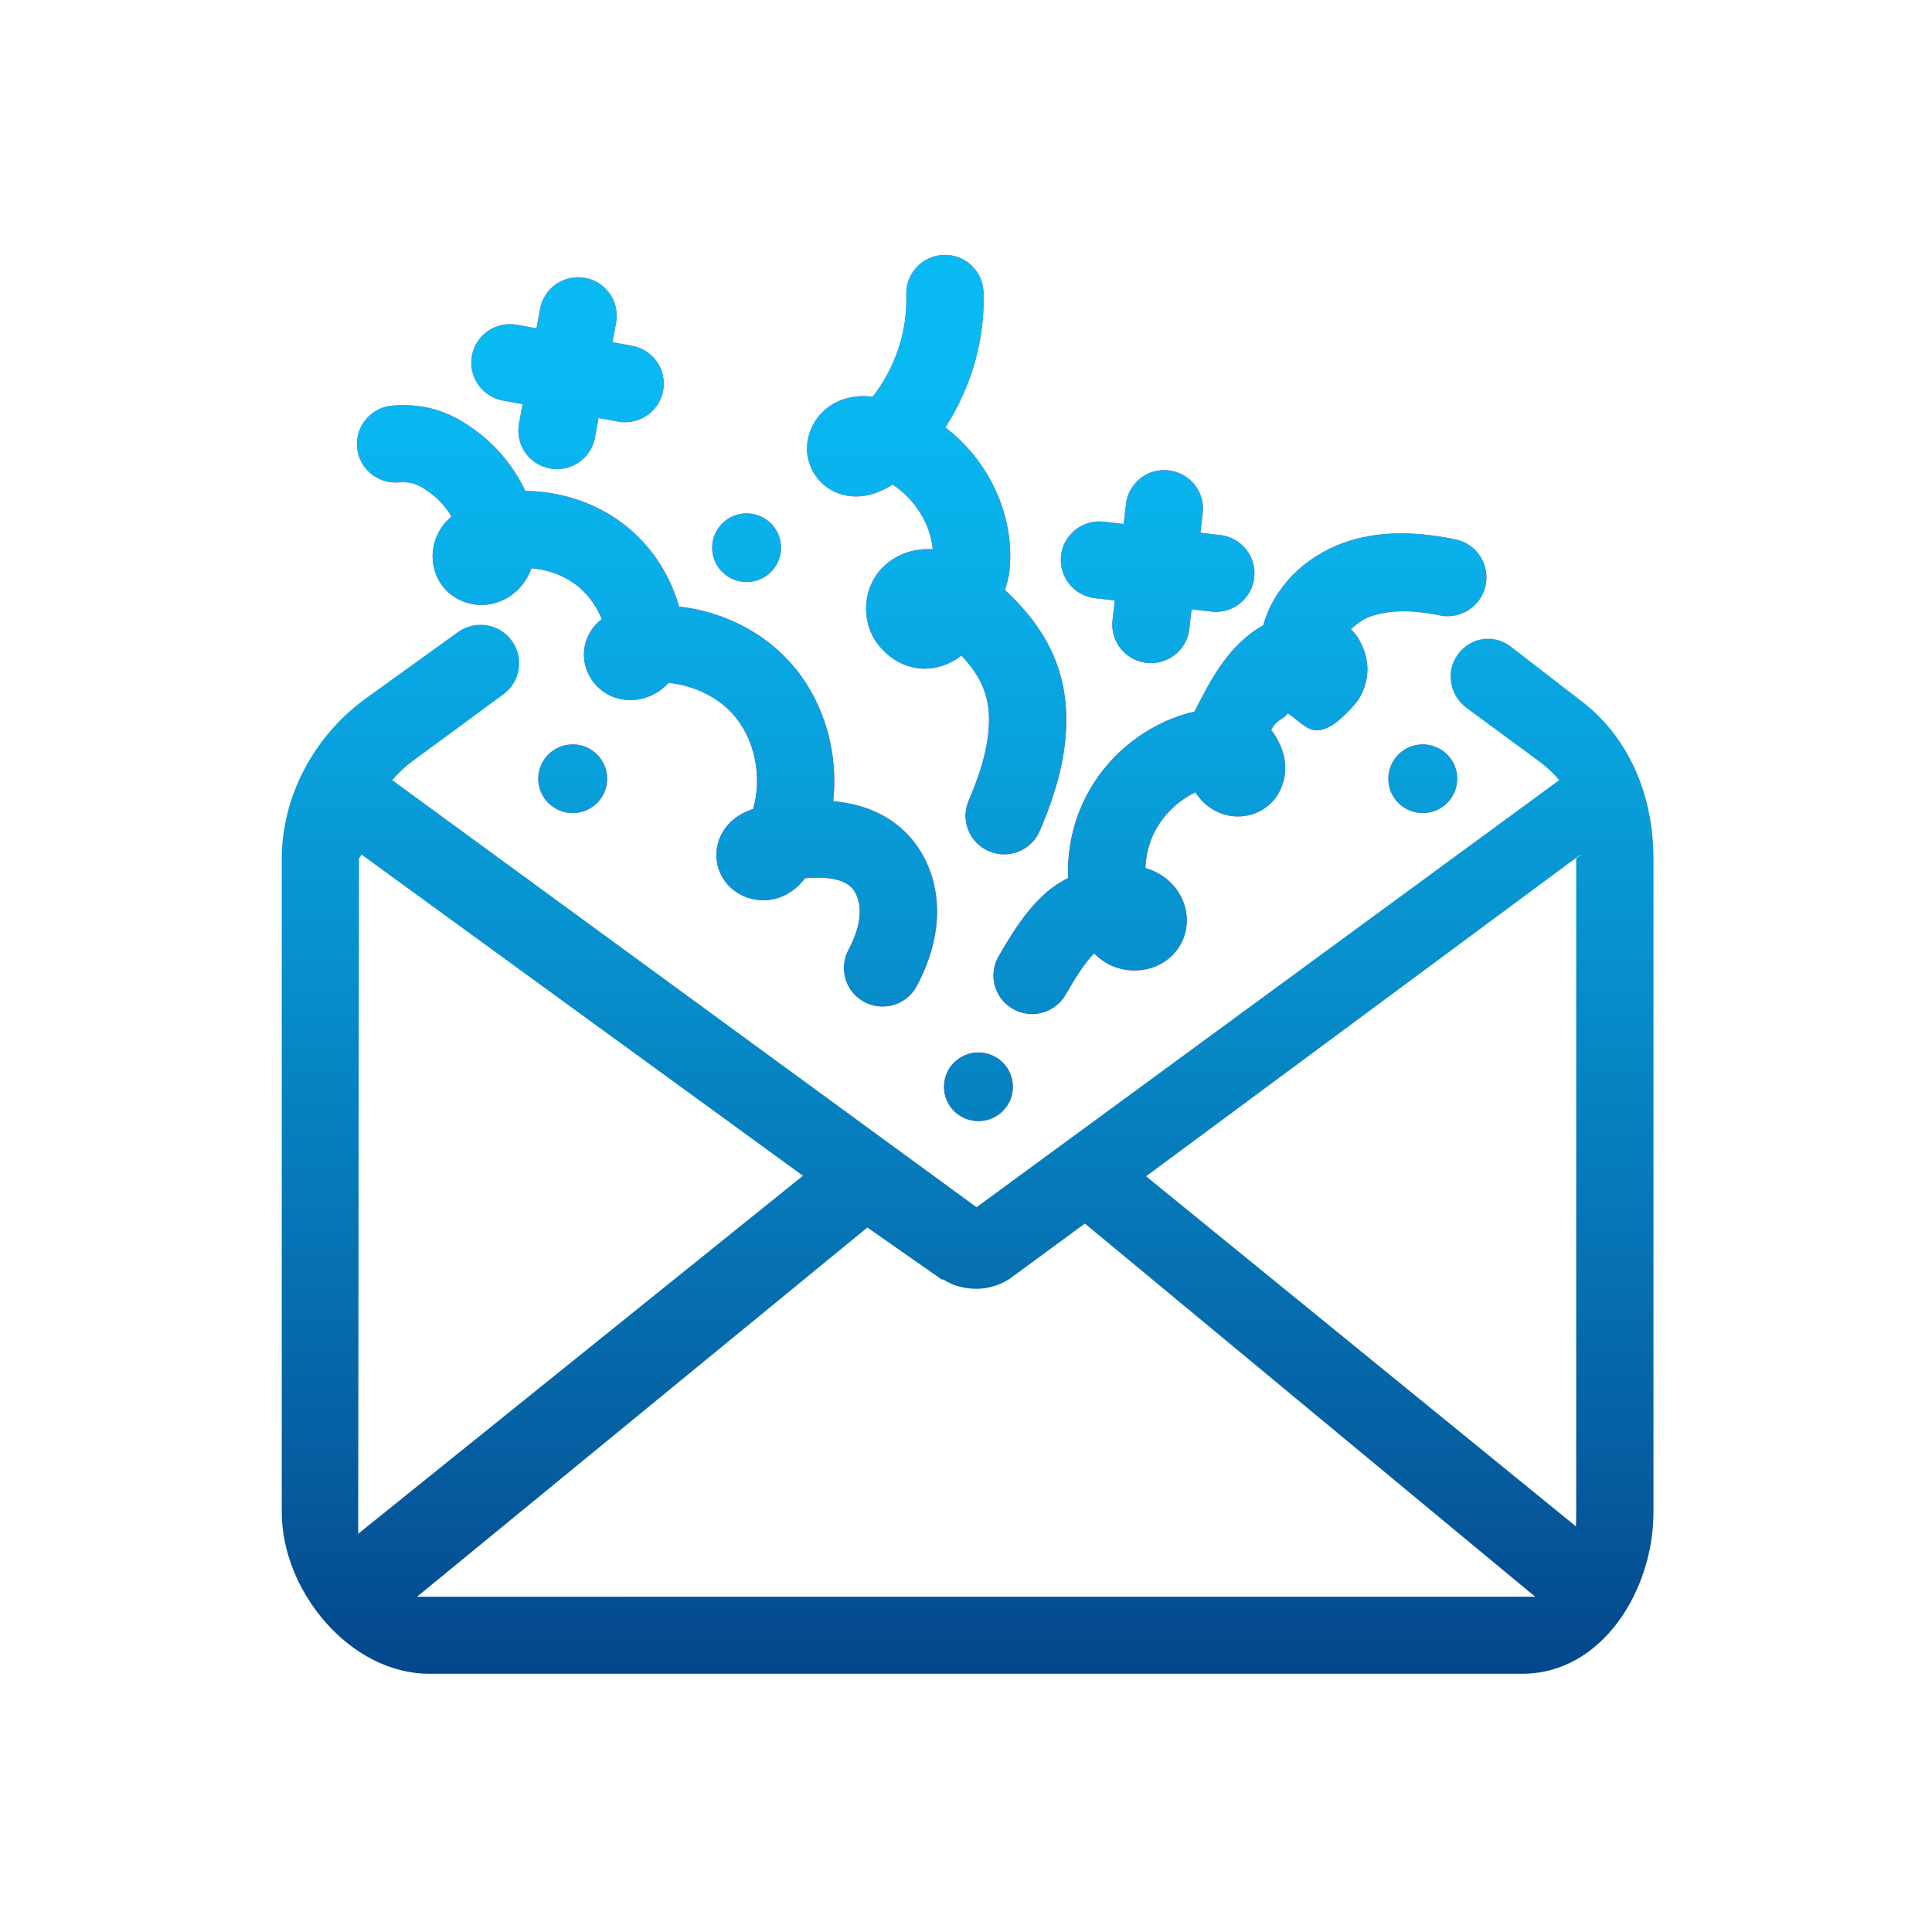 <svg width="288" height="288" viewBox="0 0 288 288" fill="none" xmlns="http://www.w3.org/2000/svg">
<path d="M163.237 89.17L166.189 89.508L165.846 92.447C165.477 95.599 167.744 98.446 170.903 98.81C171.128 98.839 171.353 98.85 171.574 98.85C174.457 98.85 176.946 96.695 177.285 93.77L177.628 90.826L180.583 91.165C180.808 91.193 181.029 91.205 181.251 91.205C184.134 91.205 186.625 89.049 186.962 86.122C187.328 82.971 185.064 80.124 181.902 79.762L178.947 79.423L179.287 76.482C179.653 73.33 177.389 70.483 174.227 70.122C171.076 69.72 168.208 72.013 167.845 75.164L167.505 78.106L164.553 77.767C161.408 77.4 158.534 79.659 158.171 82.81C157.814 85.961 160.077 88.808 163.237 89.17Z" fill="url(#paint0_linear)"/>
<path d="M74.979 59.709L77.9 60.243L77.364 63.156C76.791 66.273 78.861 69.266 81.989 69.835C82.34 69.898 82.689 69.929 83.032 69.929C85.759 69.929 88.181 67.992 88.691 65.222L89.227 62.309L92.153 62.843C92.501 62.903 92.85 62.935 93.192 62.935C95.92 62.935 98.345 60.995 98.854 58.225C99.425 55.108 97.354 52.118 94.223 51.547L91.303 51.016L91.839 48.103C92.412 44.986 90.341 41.993 87.213 41.424C84.066 40.865 81.085 42.92 80.512 46.034L79.976 48.947L77.05 48.413C73.922 47.862 70.921 49.911 70.348 53.028C69.775 56.148 71.849 59.138 74.979 59.709Z" fill="url(#paint1_linear)"/>
<path d="M59.398 71.909C61.244 71.766 62.264 72.113 64.058 73.416C65.4 74.389 66.526 75.66 67.292 76.986C67.223 77.058 67.148 77.13 67.073 77.196C64.824 79.208 63.943 82.333 64.827 85.157C65.668 87.849 67.975 89.752 70.846 90.119C73.568 90.484 76.353 89.244 78.064 86.914C78.55 86.245 78.939 85.516 79.227 84.712C79.279 84.715 79.325 84.721 79.377 84.724C82.104 84.988 84.636 86.044 86.502 87.694C87.904 88.94 89.007 90.535 89.702 92.289C87.968 93.624 87.374 95.288 87.179 96.267C86.551 99.266 88.149 102.397 91.001 103.717C92.893 104.584 95.107 104.573 97.089 103.669C98.071 103.221 98.941 102.578 99.663 101.792C100.689 101.895 101.703 102.096 102.687 102.391C105.167 103.135 107.344 104.441 108.986 106.165C112.479 109.845 113.695 115.614 112.272 120.596C108.033 121.925 106.336 125.504 106.889 128.592C107.232 130.563 108.45 132.265 110.224 133.267C112.082 134.315 114.372 134.49 116.339 133.732C118.127 133.055 119.291 131.849 119.999 130.911C122.698 130.672 125.739 130.842 127.104 132.483C127.827 133.359 128.222 134.762 128.155 136.24C128.083 137.85 127.516 139.653 126.476 141.604C124.984 144.405 126.053 147.881 128.861 149.368C129.722 149.821 130.647 150.036 131.559 150.036C133.622 150.036 135.617 148.931 136.654 146.988C138.503 143.521 139.514 140.077 139.667 136.748C139.86 132.377 138.552 128.262 135.983 125.168C132.752 121.273 128.363 119.812 124.201 119.439C125.036 111.845 122.655 103.852 117.352 98.273C114.334 95.096 110.412 92.717 106.011 91.397C104.459 90.931 102.863 90.602 101.21 90.412C100.006 86.07 97.567 82.135 94.16 79.116C90.485 75.858 85.629 73.795 80.486 73.295C79.748 73.227 79.008 73.186 78.291 73.172C76.534 69.309 73.614 66.143 70.849 64.137C68.004 62.071 64.349 59.999 58.531 60.461C55.358 60.702 52.982 63.457 53.224 66.62C53.46 69.78 56.21 72.147 59.398 71.909Z" fill="url(#paint2_linear)"/>
<path d="M178.431 105.351C178.307 105.586 178.186 105.828 178.068 106.074C177.406 106.221 176.726 106.404 176.038 106.634C169.978 108.637 164.832 113.031 161.914 118.688C159.973 122.448 159.063 126.678 159.222 130.88C157.836 131.58 156.566 132.464 155.46 133.509C152.52 136.284 150.587 139.602 148.877 142.529C147.275 145.27 148.208 148.783 150.959 150.376C151.869 150.907 152.865 151.153 153.85 151.153C155.832 151.153 157.764 150.135 158.833 148.301C160.201 145.962 161.494 143.743 163.098 142.119C163.593 142.615 164.166 143.083 164.838 143.491C166.931 144.75 169.569 145.012 171.888 144.197C174.054 143.427 175.727 141.789 176.487 139.682C177.662 136.39 176.366 132.653 173.325 130.598C172.542 130.068 171.683 129.666 170.736 129.393C170.814 127.493 171.292 125.599 172.153 123.934C173.44 121.437 175.635 119.337 178.195 118.108C178.705 118.915 179.324 119.589 180.047 120.149C182.552 122.103 185.962 122.221 188.523 120.485C191.406 118.524 192.396 114.57 190.876 111.163C190.501 110.331 190.035 109.464 189.482 108.809C190.354 107.174 191.149 107.372 191.99 106.336C193.26 107.122 194.726 108.873 196.232 108.873C196.241 108.873 196.247 108.873 196.247 108.873C198.407 108.873 200.478 106.625 201.938 105.004C203.337 103.445 204.017 100.977 203.798 98.928C203.597 97.123 202.704 95.016 201.362 93.791C202.145 93.105 203.11 92.307 204.181 91.928C206.874 90.969 210.295 90.826 214.638 91.739C217.763 92.376 220.805 90.344 221.458 87.241C222.109 84.139 220.113 81.068 217 80.417C210.523 79.07 205.06 79.214 200.305 80.907C194.32 83.037 189.813 87.729 188.318 93.208C183.226 96.044 180.528 101.273 178.431 105.351Z" fill="url(#paint3_linear)"/>
<path d="M126.2 73.878C129.132 74.412 131.669 73.141 133.046 72.225C136.341 74.355 138.702 78.068 139.042 81.88C136.122 81.679 133.276 82.732 131.375 84.799C128.458 87.964 128.334 93.024 131.09 96.322C133.507 99.217 136.954 100.337 140.327 99.295C141.412 98.962 142.417 98.42 143.333 97.737C146.254 100.845 147.423 103.695 147.431 107.236C147.437 110.683 146.475 114.532 144.399 119.348C143.143 122.264 144.497 125.636 147.42 126.887C148.163 127.203 148.932 127.355 149.689 127.355C151.921 127.355 154.05 126.052 154.986 123.877C157.699 117.574 158.96 112.279 158.951 107.216C158.931 98.414 154.703 92.496 149.799 87.95C150.19 86.776 150.421 85.746 150.49 85.011C151.294 76.731 147.359 68.638 140.923 63.713C144.782 57.746 146.867 50.605 146.614 43.537C146.498 40.368 143.811 37.86 140.649 38.006C137.47 38.121 134.987 40.781 135.099 43.95C135.295 49.366 133.438 54.847 130.094 59.138C128.57 58.954 126.623 58.989 124.633 59.973C122.707 60.937 121.244 62.668 120.622 64.729C120.034 66.672 120.256 68.686 121.249 70.408C122.309 72.234 124.112 73.499 126.2 73.878Z" fill="url(#paint4_linear)"/>
<path d="M85.373 121.199C88.207 121.199 90.505 118.909 90.505 116.085C90.505 113.26 88.207 110.97 85.373 110.97C82.538 110.97 80.24 113.26 80.24 116.085C80.24 118.909 82.538 121.199 85.373 121.199Z" fill="url(#paint5_linear)"/>
<path d="M111.293 86.759C114.127 86.759 116.425 84.469 116.425 81.645C116.425 78.82 114.127 76.531 111.293 76.531C108.458 76.531 106.16 78.82 106.16 81.645C106.16 84.469 108.458 86.759 111.293 86.759Z" fill="url(#paint6_linear)"/>
<path d="M212.09 121.199C214.924 121.199 217.222 118.909 217.222 116.085C217.222 113.26 214.924 110.97 212.09 110.97C209.255 110.97 206.958 113.26 206.958 116.085C206.958 118.909 209.255 121.199 212.09 121.199Z" fill="url(#paint7_linear)"/>
<path d="M145.853 167.119C148.687 167.119 150.985 164.829 150.985 162.005C150.985 159.18 148.687 156.89 145.853 156.89C143.018 156.89 140.72 159.18 140.72 162.005C140.72 164.829 143.018 167.119 145.853 167.119Z" fill="url(#paint8_linear)"/>
<path d="M235.395 104.246L225.157 96.333C222.605 94.448 219.224 94.979 217.329 97.525C215.434 100.07 216.082 103.666 218.639 105.555L229.396 113.467C230.514 114.294 231.547 115.244 232.432 116.286L145.574 179.959L58.468 116.291C59.358 115.25 60.369 114.3 61.489 113.473L75.06 103.488C77.62 101.606 78.159 98.012 76.269 95.461C74.383 92.915 70.774 92.367 68.214 94.255L54.35 104.24C46.801 109.794 42 118.694 42 128.044V225.429C42 237.17 52.181 249.503 63.966 249.503H226.945C238.727 249.503 246.48 237.17 246.48 225.426V128.012C246.48 118.685 242.909 109.8 235.395 104.246ZM234.96 128.012V225.426C234.96 226.324 234.923 227.538 234.923 227.538L170.849 175.347L235.611 127.384C235.62 127.593 234.96 127.8 234.96 128.012ZM119.691 175.267L53.396 228.635C53.396 227.891 53.52 128.044 53.52 128.044C53.52 127.817 53.849 127.594 53.857 127.367L119.691 175.267ZM62.16 238.023L129.296 182.982L140.378 190.733L140.64 190.742C142.144 191.718 143.866 192.117 145.588 192.117C147.313 192.117 149.033 191.586 150.539 190.61L161.719 182.393L228.843 238.02C228.843 238.02 62.203 238.023 62.16 238.023Z" fill="url(#paint9_linear)"/>
<path d="M163.237 89.17L166.189 89.508L165.846 92.447C165.478 95.599 167.744 98.446 170.904 98.81C171.128 98.839 171.353 98.85 171.575 98.85C174.457 98.85 176.946 96.695 177.286 93.77L177.628 90.826L180.583 91.165C180.808 91.193 181.03 91.205 181.251 91.205C184.134 91.205 186.625 89.049 186.962 86.122C187.328 82.971 185.064 80.124 181.902 79.762L178.947 79.423L179.287 76.482C179.653 73.33 177.389 70.483 174.227 70.122C171.076 69.72 168.208 72.013 167.845 75.164L167.505 78.106L164.553 77.767C161.408 77.4 158.534 79.659 158.171 82.81C157.814 85.961 160.078 88.808 163.237 89.17Z" fill="url(#paint10_linear)"/>
<path d="M74.979 59.709L77.9 60.243L77.364 63.156C76.791 66.273 78.862 69.266 81.989 69.835C82.341 69.898 82.689 69.929 83.032 69.929C85.759 69.929 88.181 67.992 88.691 65.222L89.227 62.309L92.153 62.843C92.501 62.903 92.85 62.935 93.192 62.935C95.92 62.935 98.345 60.995 98.855 58.225C99.425 55.108 97.354 52.118 94.224 51.547L91.303 51.016L91.839 48.103C92.412 44.986 90.341 41.993 87.214 41.424C84.066 40.865 81.085 42.92 80.512 46.034L79.976 48.947L77.05 48.413C73.922 47.862 70.921 49.911 70.348 53.028C69.775 56.148 71.849 59.138 74.979 59.709Z" fill="url(#paint11_linear)"/>
<path d="M59.398 71.909C61.244 71.766 62.264 72.113 64.058 73.416C65.4 74.389 66.526 75.66 67.292 76.986C67.223 77.058 67.148 77.13 67.073 77.196C64.824 79.208 63.943 82.333 64.827 85.157C65.668 87.849 67.975 89.752 70.846 90.119C73.568 90.484 76.353 89.244 78.064 86.914C78.55 86.245 78.939 85.516 79.227 84.712C79.279 84.715 79.325 84.721 79.377 84.724C82.104 84.988 84.636 86.044 86.502 87.694C87.904 88.94 89.007 90.535 89.702 92.289C87.968 93.624 87.374 95.288 87.179 96.267C86.551 99.266 88.149 102.397 91.001 103.717C92.893 104.584 95.107 104.573 97.089 103.669C98.071 103.221 98.941 102.578 99.663 101.792C100.689 101.895 101.703 102.096 102.687 102.391C105.167 103.135 107.344 104.441 108.986 106.165C112.479 109.845 113.695 115.614 112.272 120.596C108.033 121.925 106.336 125.504 106.889 128.592C107.232 130.563 108.45 132.265 110.224 133.267C112.082 134.315 114.372 134.49 116.339 133.732C118.127 133.055 119.291 131.849 119.999 130.911C122.698 130.672 125.739 130.842 127.104 132.483C127.827 133.359 128.222 134.762 128.155 136.24C128.083 137.85 127.516 139.653 126.476 141.604C124.984 144.405 126.053 147.881 128.861 149.368C129.722 149.821 130.647 150.036 131.559 150.036C133.622 150.036 135.617 148.931 136.654 146.988C138.503 143.521 139.514 140.077 139.667 136.748C139.86 132.377 138.552 128.262 135.983 125.168C132.752 121.273 128.363 119.812 124.201 119.439C125.036 111.845 122.655 103.852 117.352 98.273C114.334 95.096 110.412 92.717 106.011 91.397C104.459 90.931 102.863 90.602 101.21 90.412C100.006 86.07 97.567 82.135 94.16 79.116C90.485 75.858 85.629 73.795 80.486 73.295C79.748 73.227 79.008 73.186 78.291 73.172C76.534 69.309 73.614 66.143 70.849 64.137C68.004 62.071 64.349 59.999 58.531 60.461C55.358 60.702 52.982 63.457 53.224 66.62C53.46 69.78 56.21 72.147 59.398 71.909Z" fill="url(#paint12_linear)"/>
<path d="M178.431 105.351C178.307 105.586 178.186 105.828 178.068 106.074C177.406 106.221 176.726 106.404 176.038 106.634C169.978 108.637 164.832 113.031 161.914 118.688C159.973 122.448 159.063 126.678 159.222 130.88C157.836 131.58 156.566 132.464 155.46 133.509C152.52 136.284 150.587 139.602 148.877 142.529C147.275 145.27 148.208 148.783 150.959 150.376C151.869 150.907 152.865 151.153 153.85 151.153C155.832 151.153 157.764 150.135 158.833 148.301C160.201 145.962 161.494 143.743 163.098 142.119C163.593 142.615 164.166 143.083 164.838 143.491C166.931 144.75 169.569 145.012 171.888 144.197C174.054 143.427 175.727 141.789 176.487 139.682C177.662 136.39 176.366 132.653 173.325 130.598C172.542 130.068 171.683 129.666 170.736 129.393C170.814 127.493 171.292 125.599 172.153 123.934C173.44 121.437 175.635 119.337 178.195 118.108C178.705 118.915 179.324 119.589 180.047 120.149C182.552 122.103 185.962 122.221 188.523 120.485C191.406 118.524 192.396 114.57 190.876 111.163C190.501 110.331 190.035 109.464 189.482 108.809C190.354 107.174 191.149 107.372 191.99 106.336C193.26 107.122 194.726 108.873 196.232 108.873C196.241 108.873 196.247 108.873 196.247 108.873C198.407 108.873 200.478 106.625 201.938 105.004C203.337 103.445 204.017 100.977 203.798 98.928C203.597 97.123 202.704 95.016 201.362 93.791C202.145 93.105 203.11 92.307 204.181 91.928C206.874 90.969 210.295 90.826 214.638 91.739C217.763 92.376 220.805 90.344 221.458 87.241C222.109 84.139 220.113 81.068 217 80.417C210.523 79.07 205.06 79.214 200.305 80.907C194.32 83.037 189.813 87.729 188.318 93.208C183.226 96.044 180.528 101.273 178.431 105.351Z" fill="url(#paint13_linear)"/>
<path d="M126.2 73.878C129.132 74.412 131.669 73.141 133.046 72.225C136.341 74.355 138.702 78.068 139.042 81.88C136.122 81.679 133.277 82.732 131.376 84.799C128.458 87.964 128.334 93.024 131.091 96.322C133.507 99.217 136.954 100.337 140.327 99.295C141.413 98.962 142.418 98.42 143.333 97.737C146.254 100.845 147.423 103.695 147.432 107.236C147.437 110.683 146.476 114.532 144.399 119.348C143.143 122.264 144.497 125.636 147.42 126.887C148.163 127.203 148.932 127.355 149.69 127.355C151.922 127.355 154.05 126.052 154.986 123.877C157.699 117.574 158.96 112.279 158.952 107.216C158.932 98.414 154.704 92.496 149.799 87.95C150.191 86.776 150.421 85.746 150.49 85.011C151.294 76.731 147.36 68.638 140.923 63.713C144.782 57.746 146.867 50.605 146.614 43.537C146.499 40.368 143.812 37.86 140.649 38.006C137.47 38.121 134.987 40.781 135.1 43.95C135.295 49.366 133.438 54.847 130.094 59.138C128.571 58.954 126.624 58.989 124.634 59.973C122.707 60.937 121.244 62.668 120.622 64.729C120.034 66.672 120.256 68.686 121.25 70.408C122.309 72.234 124.112 73.499 126.2 73.878Z" fill="url(#paint14_linear)"/>
<path d="M85.373 121.199C88.207 121.199 90.505 118.909 90.505 116.085C90.505 113.26 88.207 110.97 85.373 110.97C82.538 110.97 80.24 113.26 80.24 116.085C80.24 118.909 82.538 121.199 85.373 121.199Z" fill="url(#paint15_linear)"/>
<path d="M111.293 86.759C114.127 86.759 116.425 84.469 116.425 81.645C116.425 78.82 114.127 76.531 111.293 76.531C108.458 76.531 106.161 78.82 106.161 81.645C106.161 84.469 108.458 86.759 111.293 86.759Z" fill="url(#paint16_linear)"/>
<path d="M212.09 121.199C214.924 121.199 217.222 118.909 217.222 116.085C217.222 113.26 214.924 110.97 212.09 110.97C209.256 110.97 206.958 113.26 206.958 116.085C206.958 118.909 209.256 121.199 212.09 121.199Z" fill="url(#paint17_linear)"/>
<path d="M145.853 167.119C148.687 167.119 150.985 164.829 150.985 162.005C150.985 159.18 148.687 156.89 145.853 156.89C143.018 156.89 140.72 159.18 140.72 162.005C140.72 164.829 143.018 167.119 145.853 167.119Z" fill="url(#paint18_linear)"/>
<defs>
<linearGradient id="paint0_linear" x1="172.567" y1="98.85" x2="172.567" y2="70.076" gradientUnits="userSpaceOnUse">
<stop stop-color="#C433FF"/>
<stop offset="0.258" stop-color="#D72EF0"/>
<stop offset="0.73" stop-color="#F425D8"/>
<stop offset="1" stop-color="#FF22CF"/>
</linearGradient>
<linearGradient id="paint1_linear" x1="84.601" y1="69.929" x2="84.601" y2="41.333" gradientUnits="userSpaceOnUse">
<stop stop-color="#C433FF"/>
<stop offset="0.258" stop-color="#D72EF0"/>
<stop offset="0.73" stop-color="#F425D8"/>
<stop offset="1" stop-color="#FF22CF"/>
</linearGradient>
<linearGradient id="paint2_linear" x1="96.446" y1="150.036" x2="96.446" y2="60.396" gradientUnits="userSpaceOnUse">
<stop stop-color="#C433FF"/>
<stop offset="0.258" stop-color="#D72EF0"/>
<stop offset="0.73" stop-color="#F425D8"/>
<stop offset="1" stop-color="#FF22CF"/>
</linearGradient>
<linearGradient id="paint3_linear" x1="184.837" y1="151.153" x2="184.837" y2="79.51" gradientUnits="userSpaceOnUse">
<stop stop-color="#C433FF"/>
<stop offset="0.258" stop-color="#D72EF0"/>
<stop offset="0.73" stop-color="#F425D8"/>
<stop offset="1" stop-color="#FF22CF"/>
</linearGradient>
<linearGradient id="paint4_linear" x1="139.626" y1="127.355" x2="139.626" y2="38" gradientUnits="userSpaceOnUse">
<stop stop-color="#C433FF"/>
<stop offset="0.258" stop-color="#D72EF0"/>
<stop offset="0.73" stop-color="#F425D8"/>
<stop offset="1" stop-color="#FF22CF"/>
</linearGradient>
<linearGradient id="paint5_linear" x1="85.373" y1="121.199" x2="85.373" y2="110.97" gradientUnits="userSpaceOnUse">
<stop stop-color="#C433FF"/>
<stop offset="0.258" stop-color="#D72EF0"/>
<stop offset="0.73" stop-color="#F425D8"/>
<stop offset="1" stop-color="#FF22CF"/>
</linearGradient>
<linearGradient id="paint6_linear" x1="111.293" y1="86.759" x2="111.293" y2="76.531" gradientUnits="userSpaceOnUse">
<stop stop-color="#C433FF"/>
<stop offset="0.258" stop-color="#D72EF0"/>
<stop offset="0.73" stop-color="#F425D8"/>
<stop offset="1" stop-color="#FF22CF"/>
</linearGradient>
<linearGradient id="paint7_linear" x1="212.09" y1="121.199" x2="212.09" y2="110.97" gradientUnits="userSpaceOnUse">
<stop stop-color="#C433FF"/>
<stop offset="0.258" stop-color="#D72EF0"/>
<stop offset="0.73" stop-color="#F425D8"/>
<stop offset="1" stop-color="#FF22CF"/>
</linearGradient>
<linearGradient id="paint8_linear" x1="145.853" y1="167.119" x2="145.853" y2="156.89" gradientUnits="userSpaceOnUse">
<stop stop-color="#C433FF"/>
<stop offset="0.258" stop-color="#D72EF0"/>
<stop offset="0.73" stop-color="#F425D8"/>
<stop offset="1" stop-color="#FF22CF"/>
</linearGradient>
<linearGradient id="paint9_linear" x1="144.24" y1="249.503" x2="144.24" y2="37.997" gradientUnits="userSpaceOnUse">
<stop stop-color="#04468B"/>
<stop offset="0.174" stop-color="#0561A3"/>
<stop offset="0.513" stop-color="#0791CE"/>
<stop offset="0.772" stop-color="#09AEE8"/>
<stop offset="0.919" stop-color="#09B9F2"/>
</linearGradient>
<linearGradient id="paint10_linear" x1="172.568" y1="249.503" x2="172.568" y2="37.997" gradientUnits="userSpaceOnUse">
<stop stop-color="#04468B"/>
<stop offset="0.174" stop-color="#0561A3"/>
<stop offset="0.513" stop-color="#0791CE"/>
<stop offset="0.772" stop-color="#09AEE8"/>
<stop offset="0.919" stop-color="#09B9F2"/>
</linearGradient>
<linearGradient id="paint11_linear" x1="84.601" y1="249.502" x2="84.601" y2="37.996" gradientUnits="userSpaceOnUse">
<stop stop-color="#04468B"/>
<stop offset="0.174" stop-color="#0561A3"/>
<stop offset="0.513" stop-color="#0791CE"/>
<stop offset="0.772" stop-color="#09AEE8"/>
<stop offset="0.919" stop-color="#09B9F2"/>
</linearGradient>
<linearGradient id="paint12_linear" x1="96.446" y1="249.502" x2="96.446" y2="37.996" gradientUnits="userSpaceOnUse">
<stop stop-color="#04468B"/>
<stop offset="0.174" stop-color="#0561A3"/>
<stop offset="0.513" stop-color="#0791CE"/>
<stop offset="0.772" stop-color="#09AEE8"/>
<stop offset="0.919" stop-color="#09B9F2"/>
</linearGradient>
<linearGradient id="paint13_linear" x1="184.837" y1="249.503" x2="184.837" y2="37.997" gradientUnits="userSpaceOnUse">
<stop stop-color="#04468B"/>
<stop offset="0.174" stop-color="#0561A3"/>
<stop offset="0.513" stop-color="#0791CE"/>
<stop offset="0.772" stop-color="#09AEE8"/>
<stop offset="0.919" stop-color="#09B9F2"/>
</linearGradient>
<linearGradient id="paint14_linear" x1="139.626" y1="249.502" x2="139.626" y2="37.996" gradientUnits="userSpaceOnUse">
<stop stop-color="#04468B"/>
<stop offset="0.174" stop-color="#0561A3"/>
<stop offset="0.513" stop-color="#0791CE"/>
<stop offset="0.772" stop-color="#09AEE8"/>
<stop offset="0.919" stop-color="#09B9F2"/>
</linearGradient>
<linearGradient id="paint15_linear" x1="85.373" y1="249.502" x2="85.373" y2="37.997" gradientUnits="userSpaceOnUse">
<stop stop-color="#04468B"/>
<stop offset="0.174" stop-color="#0561A3"/>
<stop offset="0.513" stop-color="#0791CE"/>
<stop offset="0.772" stop-color="#09AEE8"/>
<stop offset="0.919" stop-color="#09B9F2"/>
</linearGradient>
<linearGradient id="paint16_linear" x1="111.293" y1="249.502" x2="111.293" y2="37.997" gradientUnits="userSpaceOnUse">
<stop stop-color="#04468B"/>
<stop offset="0.174" stop-color="#0561A3"/>
<stop offset="0.513" stop-color="#0791CE"/>
<stop offset="0.772" stop-color="#09AEE8"/>
<stop offset="0.919" stop-color="#09B9F2"/>
</linearGradient>
<linearGradient id="paint17_linear" x1="212.09" y1="249.502" x2="212.09" y2="37.997" gradientUnits="userSpaceOnUse">
<stop stop-color="#04468B"/>
<stop offset="0.174" stop-color="#0561A3"/>
<stop offset="0.513" stop-color="#0791CE"/>
<stop offset="0.772" stop-color="#09AEE8"/>
<stop offset="0.919" stop-color="#09B9F2"/>
</linearGradient>
<linearGradient id="paint18_linear" x1="145.853" y1="249.502" x2="145.853" y2="37.997" gradientUnits="userSpaceOnUse">
<stop stop-color="#04468B"/>
<stop offset="0.174" stop-color="#0561A3"/>
<stop offset="0.513" stop-color="#0791CE"/>
<stop offset="0.772" stop-color="#09AEE8"/>
<stop offset="0.919" stop-color="#09B9F2"/>
</linearGradient>
</defs>
</svg>
